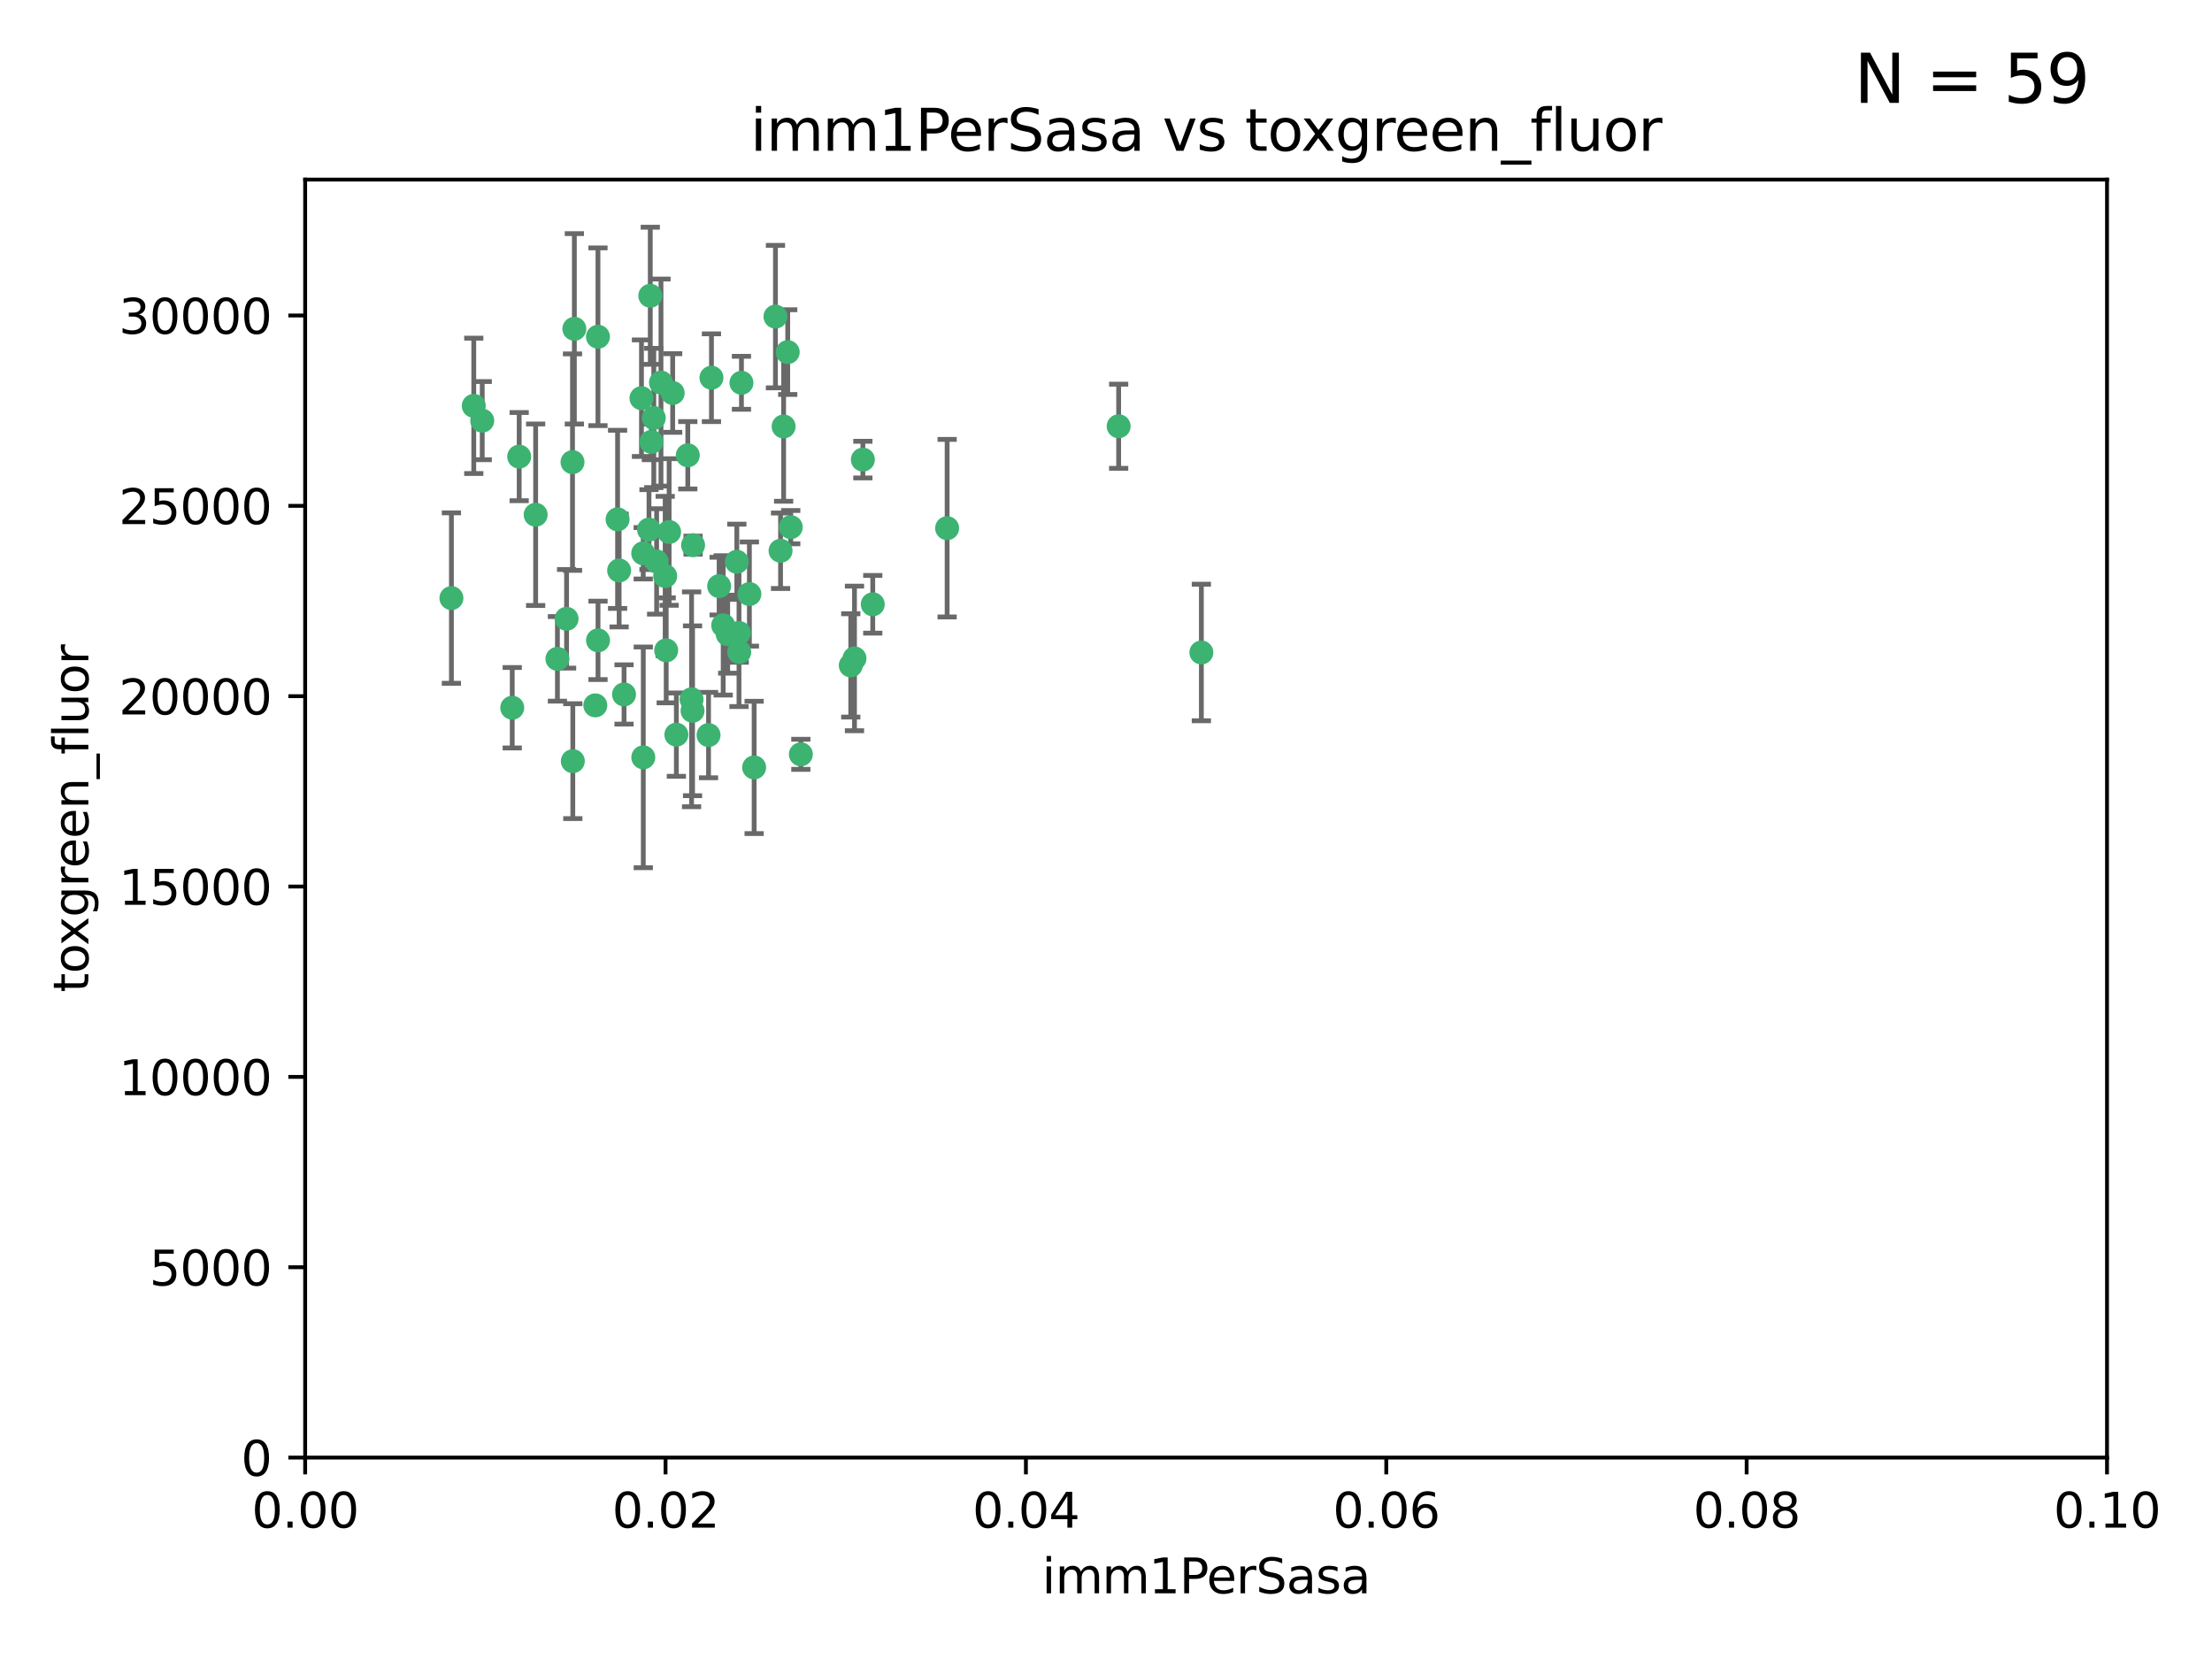 <?xml version="1.0" encoding="utf-8" standalone="no"?>
<!DOCTYPE svg PUBLIC "-//W3C//DTD SVG 1.1//EN"
  "http://www.w3.org/Graphics/SVG/1.1/DTD/svg11.dtd">
<svg xmlns:xlink="http://www.w3.org/1999/xlink" width="460.8pt" height="345.6pt" viewBox="0 0 460.8 345.6" xmlns="http://www.w3.org/2000/svg" version="1.1">
 <defs>
  <style type="text/css">*{stroke-linejoin: round; stroke-linecap: butt}</style>
 </defs>
 <g id="figure_1">
  <g id="patch_1">
   <path d="M 0 345.6 
L 460.8 345.6 
L 460.8 0 
L 0 0 
z
" style="fill: #ffffff"/>
  </g>
  <g id="axes_1">
   <g id="patch_2">
    <path d="M 63.571 303.64 
L 438.93 303.64 
L 438.93 37.411 
L 63.571 37.411 
z
" style="fill: #ffffff"/>
   </g>
   <g id="PathCollection_1">
    <defs>
     <path id="m22a57bcd35" d="M 0 1.118 
C 0.297 1.118 0.581 1 0.791 0.791 
C 1 0.581 1.118 0.297 1.118 0 
C 1.118 -0.297 1 -0.581 0.791 -0.791 
C 0.581 -1 0.297 -1.118 0 -1.118 
C -0.297 -1.118 -0.581 -1 -0.791 -0.791 
C -1 -0.581 -1.118 -0.297 -1.118 0 
C -1.118 0.297 -1 0.581 -0.791 0.791 
C -0.581 1 -0.297 1.118 0 1.118 
z
" style="stroke: #3cb371"/>
    </defs>
    <g clip-path="url(#p18264d4c1b)">
     <use xlink:href="#m22a57bcd35" x="108.155" y="95.12" style="fill: #3cb371; stroke: #3cb371"/>
     <use xlink:href="#m22a57bcd35" x="111.586" y="107.23" style="fill: #3cb371; stroke: #3cb371"/>
     <use xlink:href="#m22a57bcd35" x="100.458" y="87.626" style="fill: #3cb371; stroke: #3cb371"/>
     <use xlink:href="#m22a57bcd35" x="98.695" y="84.546" style="fill: #3cb371; stroke: #3cb371"/>
     <use xlink:href="#m22a57bcd35" x="148.21" y="78.686" style="fill: #3cb371; stroke: #3cb371"/>
     <use xlink:href="#m22a57bcd35" x="135.464" y="61.614" style="fill: #3cb371; stroke: #3cb371"/>
     <use xlink:href="#m22a57bcd35" x="138.568" y="119.997" style="fill: #3cb371; stroke: #3cb371"/>
     <use xlink:href="#m22a57bcd35" x="164.725" y="109.814" style="fill: #3cb371; stroke: #3cb371"/>
     <use xlink:href="#m22a57bcd35" x="150.654" y="130.275" style="fill: #3cb371; stroke: #3cb371"/>
     <use xlink:href="#m22a57bcd35" x="124.564" y="70.152" style="fill: #3cb371; stroke: #3cb371"/>
     <use xlink:href="#m22a57bcd35" x="118.027" y="128.909" style="fill: #3cb371; stroke: #3cb371"/>
     <use xlink:href="#m22a57bcd35" x="144.066" y="145.68" style="fill: #3cb371; stroke: #3cb371"/>
     <use xlink:href="#m22a57bcd35" x="136.786" y="116.959" style="fill: #3cb371; stroke: #3cb371"/>
     <use xlink:href="#m22a57bcd35" x="137.695" y="79.693" style="fill: #3cb371; stroke: #3cb371"/>
     <use xlink:href="#m22a57bcd35" x="124.016" y="146.939" style="fill: #3cb371; stroke: #3cb371"/>
     <use xlink:href="#m22a57bcd35" x="128.653" y="108.191" style="fill: #3cb371; stroke: #3cb371"/>
     <use xlink:href="#m22a57bcd35" x="177.231" y="138.619" style="fill: #3cb371; stroke: #3cb371"/>
     <use xlink:href="#m22a57bcd35" x="135.696" y="92.054" style="fill: #3cb371; stroke: #3cb371"/>
     <use xlink:href="#m22a57bcd35" x="135.196" y="110.328" style="fill: #3cb371; stroke: #3cb371"/>
     <use xlink:href="#m22a57bcd35" x="119.649" y="68.498" style="fill: #3cb371; stroke: #3cb371"/>
     <use xlink:href="#m22a57bcd35" x="133.995" y="115.259" style="fill: #3cb371; stroke: #3cb371"/>
     <use xlink:href="#m22a57bcd35" x="144.38" y="113.569" style="fill: #3cb371; stroke: #3cb371"/>
     <use xlink:href="#m22a57bcd35" x="181.811" y="125.886" style="fill: #3cb371; stroke: #3cb371"/>
     <use xlink:href="#m22a57bcd35" x="106.707" y="147.433" style="fill: #3cb371; stroke: #3cb371"/>
     <use xlink:href="#m22a57bcd35" x="143.28" y="94.844" style="fill: #3cb371; stroke: #3cb371"/>
     <use xlink:href="#m22a57bcd35" x="179.751" y="95.747" style="fill: #3cb371; stroke: #3cb371"/>
     <use xlink:href="#m22a57bcd35" x="136.196" y="87.071" style="fill: #3cb371; stroke: #3cb371"/>
     <use xlink:href="#m22a57bcd35" x="140.132" y="81.868" style="fill: #3cb371; stroke: #3cb371"/>
     <use xlink:href="#m22a57bcd35" x="119.328" y="158.563" style="fill: #3cb371; stroke: #3cb371"/>
     <use xlink:href="#m22a57bcd35" x="153.995" y="135.837" style="fill: #3cb371; stroke: #3cb371"/>
     <use xlink:href="#m22a57bcd35" x="139.392" y="110.825" style="fill: #3cb371; stroke: #3cb371"/>
     <use xlink:href="#m22a57bcd35" x="149.81" y="122.1" style="fill: #3cb371; stroke: #3cb371"/>
     <use xlink:href="#m22a57bcd35" x="151.594" y="132.112" style="fill: #3cb371; stroke: #3cb371"/>
     <use xlink:href="#m22a57bcd35" x="147.6" y="153.125" style="fill: #3cb371; stroke: #3cb371"/>
     <use xlink:href="#m22a57bcd35" x="178.006" y="137.163" style="fill: #3cb371; stroke: #3cb371"/>
     <use xlink:href="#m22a57bcd35" x="153.495" y="117.03" style="fill: #3cb371; stroke: #3cb371"/>
     <use xlink:href="#m22a57bcd35" x="161.542" y="65.954" style="fill: #3cb371; stroke: #3cb371"/>
     <use xlink:href="#m22a57bcd35" x="133.632" y="82.947" style="fill: #3cb371; stroke: #3cb371"/>
     <use xlink:href="#m22a57bcd35" x="129.998" y="144.666" style="fill: #3cb371; stroke: #3cb371"/>
     <use xlink:href="#m22a57bcd35" x="128.977" y="118.841" style="fill: #3cb371; stroke: #3cb371"/>
     <use xlink:href="#m22a57bcd35" x="116.121" y="137.252" style="fill: #3cb371; stroke: #3cb371"/>
     <use xlink:href="#m22a57bcd35" x="153.946" y="131.852" style="fill: #3cb371; stroke: #3cb371"/>
     <use xlink:href="#m22a57bcd35" x="163.241" y="88.842" style="fill: #3cb371; stroke: #3cb371"/>
     <use xlink:href="#m22a57bcd35" x="119.263" y="96.269" style="fill: #3cb371; stroke: #3cb371"/>
     <use xlink:href="#m22a57bcd35" x="164.097" y="73.353" style="fill: #3cb371; stroke: #3cb371"/>
     <use xlink:href="#m22a57bcd35" x="156.112" y="123.75" style="fill: #3cb371; stroke: #3cb371"/>
     <use xlink:href="#m22a57bcd35" x="157.1" y="159.868" style="fill: #3cb371; stroke: #3cb371"/>
     <use xlink:href="#m22a57bcd35" x="233.037" y="88.797" style="fill: #3cb371; stroke: #3cb371"/>
     <use xlink:href="#m22a57bcd35" x="166.831" y="157.137" style="fill: #3cb371; stroke: #3cb371"/>
     <use xlink:href="#m22a57bcd35" x="144.271" y="148.071" style="fill: #3cb371; stroke: #3cb371"/>
     <use xlink:href="#m22a57bcd35" x="250.266" y="135.924" style="fill: #3cb371; stroke: #3cb371"/>
     <use xlink:href="#m22a57bcd35" x="94.037" y="124.593" style="fill: #3cb371; stroke: #3cb371"/>
     <use xlink:href="#m22a57bcd35" x="154.458" y="79.744" style="fill: #3cb371; stroke: #3cb371"/>
     <use xlink:href="#m22a57bcd35" x="140.899" y="153.038" style="fill: #3cb371; stroke: #3cb371"/>
     <use xlink:href="#m22a57bcd35" x="197.304" y="110.027" style="fill: #3cb371; stroke: #3cb371"/>
     <use xlink:href="#m22a57bcd35" x="124.578" y="133.397" style="fill: #3cb371; stroke: #3cb371"/>
     <use xlink:href="#m22a57bcd35" x="134.01" y="157.771" style="fill: #3cb371; stroke: #3cb371"/>
     <use xlink:href="#m22a57bcd35" x="138.782" y="135.479" style="fill: #3cb371; stroke: #3cb371"/>
     <use xlink:href="#m22a57bcd35" x="162.604" y="114.733" style="fill: #3cb371; stroke: #3cb371"/>
    </g>
   </g>
   <g id="matplotlib.axis_1">
    <g id="xtick_1">
     <g id="line2d_1">
      <defs>
       <path id="m02b1ed4303" d="M 0 0 
L 0 3.5 
" style="stroke: #000000; stroke-width: 0.8"/>
      </defs>
      <g>
       <use xlink:href="#m02b1ed4303" x="63.571" y="303.64" style="stroke: #000000; stroke-width: 0.8"/>
      </g>
     </g>
     <g id="text_1">
      <!-- 0.00 -->
      <g transform="translate(52.438 318.238)scale(0.1 -0.1)">
       <defs>
        <path id="DejaVuSans-30" d="M 2034 4250 
Q 1547 4250 1301 3770 
Q 1056 3291 1056 2328 
Q 1056 1369 1301 889 
Q 1547 409 2034 409 
Q 2525 409 2770 889 
Q 3016 1369 3016 2328 
Q 3016 3291 2770 3770 
Q 2525 4250 2034 4250 
z
M 2034 4750 
Q 2819 4750 3233 4129 
Q 3647 3509 3647 2328 
Q 3647 1150 3233 529 
Q 2819 -91 2034 -91 
Q 1250 -91 836 529 
Q 422 1150 422 2328 
Q 422 3509 836 4129 
Q 1250 4750 2034 4750 
z
" transform="scale(0.016)"/>
        <path id="DejaVuSans-2e" d="M 684 794 
L 1344 794 
L 1344 0 
L 684 0 
L 684 794 
z
" transform="scale(0.016)"/>
       </defs>
       <use xlink:href="#DejaVuSans-30"/>
       <use xlink:href="#DejaVuSans-2e" x="63.623"/>
       <use xlink:href="#DejaVuSans-30" x="95.41"/>
       <use xlink:href="#DejaVuSans-30" x="159.033"/>
      </g>
     </g>
    </g>
    <g id="xtick_2">
     <g id="line2d_2">
      <g>
       <use xlink:href="#m02b1ed4303" x="138.643" y="303.64" style="stroke: #000000; stroke-width: 0.8"/>
      </g>
     </g>
     <g id="text_2">
      <!-- 0.02 -->
      <g transform="translate(127.51 318.238)scale(0.1 -0.1)">
       <defs>
        <path id="DejaVuSans-32" d="M 1228 531 
L 3431 531 
L 3431 0 
L 469 0 
L 469 531 
Q 828 903 1448 1529 
Q 2069 2156 2228 2338 
Q 2531 2678 2651 2914 
Q 2772 3150 2772 3378 
Q 2772 3750 2511 3984 
Q 2250 4219 1831 4219 
Q 1534 4219 1204 4116 
Q 875 4013 500 3803 
L 500 4441 
Q 881 4594 1212 4672 
Q 1544 4750 1819 4750 
Q 2544 4750 2975 4387 
Q 3406 4025 3406 3419 
Q 3406 3131 3298 2873 
Q 3191 2616 2906 2266 
Q 2828 2175 2409 1742 
Q 1991 1309 1228 531 
z
" transform="scale(0.016)"/>
       </defs>
       <use xlink:href="#DejaVuSans-30"/>
       <use xlink:href="#DejaVuSans-2e" x="63.623"/>
       <use xlink:href="#DejaVuSans-30" x="95.41"/>
       <use xlink:href="#DejaVuSans-32" x="159.033"/>
      </g>
     </g>
    </g>
    <g id="xtick_3">
     <g id="line2d_3">
      <g>
       <use xlink:href="#m02b1ed4303" x="213.715" y="303.64" style="stroke: #000000; stroke-width: 0.8"/>
      </g>
     </g>
     <g id="text_3">
      <!-- 0.04 -->
      <g transform="translate(202.582 318.238)scale(0.1 -0.1)">
       <defs>
        <path id="DejaVuSans-34" d="M 2419 4116 
L 825 1625 
L 2419 1625 
L 2419 4116 
z
M 2253 4666 
L 3047 4666 
L 3047 1625 
L 3713 1625 
L 3713 1100 
L 3047 1100 
L 3047 0 
L 2419 0 
L 2419 1100 
L 313 1100 
L 313 1709 
L 2253 4666 
z
" transform="scale(0.016)"/>
       </defs>
       <use xlink:href="#DejaVuSans-30"/>
       <use xlink:href="#DejaVuSans-2e" x="63.623"/>
       <use xlink:href="#DejaVuSans-30" x="95.41"/>
       <use xlink:href="#DejaVuSans-34" x="159.033"/>
      </g>
     </g>
    </g>
    <g id="xtick_4">
     <g id="line2d_4">
      <g>
       <use xlink:href="#m02b1ed4303" x="288.786" y="303.64" style="stroke: #000000; stroke-width: 0.8"/>
      </g>
     </g>
     <g id="text_4">
      <!-- 0.06 -->
      <g transform="translate(277.654 318.238)scale(0.1 -0.1)">
       <defs>
        <path id="DejaVuSans-36" d="M 2113 2584 
Q 1688 2584 1439 2293 
Q 1191 2003 1191 1497 
Q 1191 994 1439 701 
Q 1688 409 2113 409 
Q 2538 409 2786 701 
Q 3034 994 3034 1497 
Q 3034 2003 2786 2293 
Q 2538 2584 2113 2584 
z
M 3366 4563 
L 3366 3988 
Q 3128 4100 2886 4159 
Q 2644 4219 2406 4219 
Q 1781 4219 1451 3797 
Q 1122 3375 1075 2522 
Q 1259 2794 1537 2939 
Q 1816 3084 2150 3084 
Q 2853 3084 3261 2657 
Q 3669 2231 3669 1497 
Q 3669 778 3244 343 
Q 2819 -91 2113 -91 
Q 1303 -91 875 529 
Q 447 1150 447 2328 
Q 447 3434 972 4092 
Q 1497 4750 2381 4750 
Q 2619 4750 2861 4703 
Q 3103 4656 3366 4563 
z
" transform="scale(0.016)"/>
       </defs>
       <use xlink:href="#DejaVuSans-30"/>
       <use xlink:href="#DejaVuSans-2e" x="63.623"/>
       <use xlink:href="#DejaVuSans-30" x="95.41"/>
       <use xlink:href="#DejaVuSans-36" x="159.033"/>
      </g>
     </g>
    </g>
    <g id="xtick_5">
     <g id="line2d_5">
      <g>
       <use xlink:href="#m02b1ed4303" x="363.858" y="303.64" style="stroke: #000000; stroke-width: 0.8"/>
      </g>
     </g>
     <g id="text_5">
      <!-- 0.08 -->
      <g transform="translate(352.725 318.238)scale(0.1 -0.1)">
       <defs>
        <path id="DejaVuSans-38" d="M 2034 2216 
Q 1584 2216 1326 1975 
Q 1069 1734 1069 1313 
Q 1069 891 1326 650 
Q 1584 409 2034 409 
Q 2484 409 2743 651 
Q 3003 894 3003 1313 
Q 3003 1734 2745 1975 
Q 2488 2216 2034 2216 
z
M 1403 2484 
Q 997 2584 770 2862 
Q 544 3141 544 3541 
Q 544 4100 942 4425 
Q 1341 4750 2034 4750 
Q 2731 4750 3128 4425 
Q 3525 4100 3525 3541 
Q 3525 3141 3298 2862 
Q 3072 2584 2669 2484 
Q 3125 2378 3379 2068 
Q 3634 1759 3634 1313 
Q 3634 634 3220 271 
Q 2806 -91 2034 -91 
Q 1263 -91 848 271 
Q 434 634 434 1313 
Q 434 1759 690 2068 
Q 947 2378 1403 2484 
z
M 1172 3481 
Q 1172 3119 1398 2916 
Q 1625 2713 2034 2713 
Q 2441 2713 2670 2916 
Q 2900 3119 2900 3481 
Q 2900 3844 2670 4047 
Q 2441 4250 2034 4250 
Q 1625 4250 1398 4047 
Q 1172 3844 1172 3481 
z
" transform="scale(0.016)"/>
       </defs>
       <use xlink:href="#DejaVuSans-30"/>
       <use xlink:href="#DejaVuSans-2e" x="63.623"/>
       <use xlink:href="#DejaVuSans-30" x="95.41"/>
       <use xlink:href="#DejaVuSans-38" x="159.033"/>
      </g>
     </g>
    </g>
    <g id="xtick_6">
     <g id="line2d_6">
      <g>
       <use xlink:href="#m02b1ed4303" x="438.93" y="303.64" style="stroke: #000000; stroke-width: 0.8"/>
      </g>
     </g>
     <g id="text_6">
      <!-- 0.10 -->
      <g transform="translate(427.797 318.238)scale(0.1 -0.1)">
       <defs>
        <path id="DejaVuSans-31" d="M 794 531 
L 1825 531 
L 1825 4091 
L 703 3866 
L 703 4441 
L 1819 4666 
L 2450 4666 
L 2450 531 
L 3481 531 
L 3481 0 
L 794 0 
L 794 531 
z
" transform="scale(0.016)"/>
       </defs>
       <use xlink:href="#DejaVuSans-30"/>
       <use xlink:href="#DejaVuSans-2e" x="63.623"/>
       <use xlink:href="#DejaVuSans-31" x="95.41"/>
       <use xlink:href="#DejaVuSans-30" x="159.033"/>
      </g>
     </g>
    </g>
    <g id="text_7">
     <!-- imm1PerSasa -->
     <g transform="translate(217.067 331.917)scale(0.1 -0.1)">
      <defs>
       <path id="DejaVuSans-69" d="M 603 3500 
L 1178 3500 
L 1178 0 
L 603 0 
L 603 3500 
z
M 603 4863 
L 1178 4863 
L 1178 4134 
L 603 4134 
L 603 4863 
z
" transform="scale(0.016)"/>
       <path id="DejaVuSans-6d" d="M 3328 2828 
Q 3544 3216 3844 3400 
Q 4144 3584 4550 3584 
Q 5097 3584 5394 3201 
Q 5691 2819 5691 2113 
L 5691 0 
L 5113 0 
L 5113 2094 
Q 5113 2597 4934 2840 
Q 4756 3084 4391 3084 
Q 3944 3084 3684 2787 
Q 3425 2491 3425 1978 
L 3425 0 
L 2847 0 
L 2847 2094 
Q 2847 2600 2669 2842 
Q 2491 3084 2119 3084 
Q 1678 3084 1418 2786 
Q 1159 2488 1159 1978 
L 1159 0 
L 581 0 
L 581 3500 
L 1159 3500 
L 1159 2956 
Q 1356 3278 1631 3431 
Q 1906 3584 2284 3584 
Q 2666 3584 2933 3390 
Q 3200 3197 3328 2828 
z
" transform="scale(0.016)"/>
       <path id="DejaVuSans-50" d="M 1259 4147 
L 1259 2394 
L 2053 2394 
Q 2494 2394 2734 2622 
Q 2975 2850 2975 3272 
Q 2975 3691 2734 3919 
Q 2494 4147 2053 4147 
L 1259 4147 
z
M 628 4666 
L 2053 4666 
Q 2838 4666 3239 4311 
Q 3641 3956 3641 3272 
Q 3641 2581 3239 2228 
Q 2838 1875 2053 1875 
L 1259 1875 
L 1259 0 
L 628 0 
L 628 4666 
z
" transform="scale(0.016)"/>
       <path id="DejaVuSans-65" d="M 3597 1894 
L 3597 1613 
L 953 1613 
Q 991 1019 1311 708 
Q 1631 397 2203 397 
Q 2534 397 2845 478 
Q 3156 559 3463 722 
L 3463 178 
Q 3153 47 2828 -22 
Q 2503 -91 2169 -91 
Q 1331 -91 842 396 
Q 353 884 353 1716 
Q 353 2575 817 3079 
Q 1281 3584 2069 3584 
Q 2775 3584 3186 3129 
Q 3597 2675 3597 1894 
z
M 3022 2063 
Q 3016 2534 2758 2815 
Q 2500 3097 2075 3097 
Q 1594 3097 1305 2825 
Q 1016 2553 972 2059 
L 3022 2063 
z
" transform="scale(0.016)"/>
       <path id="DejaVuSans-72" d="M 2631 2963 
Q 2534 3019 2420 3045 
Q 2306 3072 2169 3072 
Q 1681 3072 1420 2755 
Q 1159 2438 1159 1844 
L 1159 0 
L 581 0 
L 581 3500 
L 1159 3500 
L 1159 2956 
Q 1341 3275 1631 3429 
Q 1922 3584 2338 3584 
Q 2397 3584 2469 3576 
Q 2541 3569 2628 3553 
L 2631 2963 
z
" transform="scale(0.016)"/>
       <path id="DejaVuSans-53" d="M 3425 4513 
L 3425 3897 
Q 3066 4069 2747 4153 
Q 2428 4238 2131 4238 
Q 1616 4238 1336 4038 
Q 1056 3838 1056 3469 
Q 1056 3159 1242 3001 
Q 1428 2844 1947 2747 
L 2328 2669 
Q 3034 2534 3370 2195 
Q 3706 1856 3706 1288 
Q 3706 609 3251 259 
Q 2797 -91 1919 -91 
Q 1588 -91 1214 -16 
Q 841 59 441 206 
L 441 856 
Q 825 641 1194 531 
Q 1563 422 1919 422 
Q 2459 422 2753 634 
Q 3047 847 3047 1241 
Q 3047 1584 2836 1778 
Q 2625 1972 2144 2069 
L 1759 2144 
Q 1053 2284 737 2584 
Q 422 2884 422 3419 
Q 422 4038 858 4394 
Q 1294 4750 2059 4750 
Q 2388 4750 2728 4690 
Q 3069 4631 3425 4513 
z
" transform="scale(0.016)"/>
       <path id="DejaVuSans-61" d="M 2194 1759 
Q 1497 1759 1228 1600 
Q 959 1441 959 1056 
Q 959 750 1161 570 
Q 1363 391 1709 391 
Q 2188 391 2477 730 
Q 2766 1069 2766 1631 
L 2766 1759 
L 2194 1759 
z
M 3341 1997 
L 3341 0 
L 2766 0 
L 2766 531 
Q 2569 213 2275 61 
Q 1981 -91 1556 -91 
Q 1019 -91 701 211 
Q 384 513 384 1019 
Q 384 1609 779 1909 
Q 1175 2209 1959 2209 
L 2766 2209 
L 2766 2266 
Q 2766 2663 2505 2880 
Q 2244 3097 1772 3097 
Q 1472 3097 1187 3025 
Q 903 2953 641 2809 
L 641 3341 
Q 956 3463 1253 3523 
Q 1550 3584 1831 3584 
Q 2591 3584 2966 3190 
Q 3341 2797 3341 1997 
z
" transform="scale(0.016)"/>
       <path id="DejaVuSans-73" d="M 2834 3397 
L 2834 2853 
Q 2591 2978 2328 3040 
Q 2066 3103 1784 3103 
Q 1356 3103 1142 2972 
Q 928 2841 928 2578 
Q 928 2378 1081 2264 
Q 1234 2150 1697 2047 
L 1894 2003 
Q 2506 1872 2764 1633 
Q 3022 1394 3022 966 
Q 3022 478 2636 193 
Q 2250 -91 1575 -91 
Q 1294 -91 989 -36 
Q 684 19 347 128 
L 347 722 
Q 666 556 975 473 
Q 1284 391 1588 391 
Q 1994 391 2212 530 
Q 2431 669 2431 922 
Q 2431 1156 2273 1281 
Q 2116 1406 1581 1522 
L 1381 1569 
Q 847 1681 609 1914 
Q 372 2147 372 2553 
Q 372 3047 722 3315 
Q 1072 3584 1716 3584 
Q 2034 3584 2315 3537 
Q 2597 3491 2834 3397 
z
" transform="scale(0.016)"/>
      </defs>
      <use xlink:href="#DejaVuSans-69"/>
      <use xlink:href="#DejaVuSans-6d" x="27.783"/>
      <use xlink:href="#DejaVuSans-6d" x="125.195"/>
      <use xlink:href="#DejaVuSans-31" x="222.607"/>
      <use xlink:href="#DejaVuSans-50" x="286.23"/>
      <use xlink:href="#DejaVuSans-65" x="342.908"/>
      <use xlink:href="#DejaVuSans-72" x="404.432"/>
      <use xlink:href="#DejaVuSans-53" x="445.545"/>
      <use xlink:href="#DejaVuSans-61" x="509.021"/>
      <use xlink:href="#DejaVuSans-73" x="570.301"/>
      <use xlink:href="#DejaVuSans-61" x="622.4"/>
     </g>
    </g>
   </g>
   <g id="matplotlib.axis_2">
    <g id="ytick_1">
     <g id="line2d_7">
      <defs>
       <path id="me1cb0709bb" d="M 0 0 
L -3.5 0 
" style="stroke: #000000; stroke-width: 0.8"/>
      </defs>
      <g>
       <use xlink:href="#me1cb0709bb" x="63.571" y="303.64" style="stroke: #000000; stroke-width: 0.8"/>
      </g>
     </g>
     <g id="text_8">
      <!-- 0 -->
      <g transform="translate(50.209 307.439)scale(0.1 -0.1)">
       <use xlink:href="#DejaVuSans-30"/>
      </g>
     </g>
    </g>
    <g id="ytick_2">
     <g id="line2d_8">
      <g>
       <use xlink:href="#me1cb0709bb" x="63.571" y="263.988" style="stroke: #000000; stroke-width: 0.8"/>
      </g>
     </g>
     <g id="text_9">
      <!-- 5000 -->
      <g transform="translate(31.121 267.787)scale(0.1 -0.1)">
       <defs>
        <path id="DejaVuSans-35" d="M 691 4666 
L 3169 4666 
L 3169 4134 
L 1269 4134 
L 1269 2991 
Q 1406 3038 1543 3061 
Q 1681 3084 1819 3084 
Q 2600 3084 3056 2656 
Q 3513 2228 3513 1497 
Q 3513 744 3044 326 
Q 2575 -91 1722 -91 
Q 1428 -91 1123 -41 
Q 819 9 494 109 
L 494 744 
Q 775 591 1075 516 
Q 1375 441 1709 441 
Q 2250 441 2565 725 
Q 2881 1009 2881 1497 
Q 2881 1984 2565 2268 
Q 2250 2553 1709 2553 
Q 1456 2553 1204 2497 
Q 953 2441 691 2322 
L 691 4666 
z
" transform="scale(0.016)"/>
       </defs>
       <use xlink:href="#DejaVuSans-35"/>
       <use xlink:href="#DejaVuSans-30" x="63.623"/>
       <use xlink:href="#DejaVuSans-30" x="127.246"/>
       <use xlink:href="#DejaVuSans-30" x="190.869"/>
      </g>
     </g>
    </g>
    <g id="ytick_3">
     <g id="line2d_9">
      <g>
       <use xlink:href="#me1cb0709bb" x="63.571" y="224.336" style="stroke: #000000; stroke-width: 0.8"/>
      </g>
     </g>
     <g id="text_10">
      <!-- 10000 -->
      <g transform="translate(24.759 228.135)scale(0.1 -0.1)">
       <use xlink:href="#DejaVuSans-31"/>
       <use xlink:href="#DejaVuSans-30" x="63.623"/>
       <use xlink:href="#DejaVuSans-30" x="127.246"/>
       <use xlink:href="#DejaVuSans-30" x="190.869"/>
       <use xlink:href="#DejaVuSans-30" x="254.492"/>
      </g>
     </g>
    </g>
    <g id="ytick_4">
     <g id="line2d_10">
      <g>
       <use xlink:href="#me1cb0709bb" x="63.571" y="184.684" style="stroke: #000000; stroke-width: 0.8"/>
      </g>
     </g>
     <g id="text_11">
      <!-- 15000 -->
      <g transform="translate(24.759 188.483)scale(0.1 -0.1)">
       <use xlink:href="#DejaVuSans-31"/>
       <use xlink:href="#DejaVuSans-35" x="63.623"/>
       <use xlink:href="#DejaVuSans-30" x="127.246"/>
       <use xlink:href="#DejaVuSans-30" x="190.869"/>
       <use xlink:href="#DejaVuSans-30" x="254.492"/>
      </g>
     </g>
    </g>
    <g id="ytick_5">
     <g id="line2d_11">
      <g>
       <use xlink:href="#me1cb0709bb" x="63.571" y="145.031" style="stroke: #000000; stroke-width: 0.8"/>
      </g>
     </g>
     <g id="text_12">
      <!-- 20000 -->
      <g transform="translate(24.759 148.831)scale(0.1 -0.1)">
       <use xlink:href="#DejaVuSans-32"/>
       <use xlink:href="#DejaVuSans-30" x="63.623"/>
       <use xlink:href="#DejaVuSans-30" x="127.246"/>
       <use xlink:href="#DejaVuSans-30" x="190.869"/>
       <use xlink:href="#DejaVuSans-30" x="254.492"/>
      </g>
     </g>
    </g>
    <g id="ytick_6">
     <g id="line2d_12">
      <g>
       <use xlink:href="#me1cb0709bb" x="63.571" y="105.379" style="stroke: #000000; stroke-width: 0.8"/>
      </g>
     </g>
     <g id="text_13">
      <!-- 25000 -->
      <g transform="translate(24.759 109.178)scale(0.1 -0.1)">
       <use xlink:href="#DejaVuSans-32"/>
       <use xlink:href="#DejaVuSans-35" x="63.623"/>
       <use xlink:href="#DejaVuSans-30" x="127.246"/>
       <use xlink:href="#DejaVuSans-30" x="190.869"/>
       <use xlink:href="#DejaVuSans-30" x="254.492"/>
      </g>
     </g>
    </g>
    <g id="ytick_7">
     <g id="line2d_13">
      <g>
       <use xlink:href="#me1cb0709bb" x="63.571" y="65.727" style="stroke: #000000; stroke-width: 0.8"/>
      </g>
     </g>
     <g id="text_14">
      <!-- 30000 -->
      <g transform="translate(24.759 69.526)scale(0.1 -0.1)">
       <defs>
        <path id="DejaVuSans-33" d="M 2597 2516 
Q 3050 2419 3304 2112 
Q 3559 1806 3559 1356 
Q 3559 666 3084 287 
Q 2609 -91 1734 -91 
Q 1441 -91 1130 -33 
Q 819 25 488 141 
L 488 750 
Q 750 597 1062 519 
Q 1375 441 1716 441 
Q 2309 441 2620 675 
Q 2931 909 2931 1356 
Q 2931 1769 2642 2001 
Q 2353 2234 1838 2234 
L 1294 2234 
L 1294 2753 
L 1863 2753 
Q 2328 2753 2575 2939 
Q 2822 3125 2822 3475 
Q 2822 3834 2567 4026 
Q 2313 4219 1838 4219 
Q 1578 4219 1281 4162 
Q 984 4106 628 3988 
L 628 4550 
Q 988 4650 1302 4700 
Q 1616 4750 1894 4750 
Q 2613 4750 3031 4423 
Q 3450 4097 3450 3541 
Q 3450 3153 3228 2886 
Q 3006 2619 2597 2516 
z
" transform="scale(0.016)"/>
       </defs>
       <use xlink:href="#DejaVuSans-33"/>
       <use xlink:href="#DejaVuSans-30" x="63.623"/>
       <use xlink:href="#DejaVuSans-30" x="127.246"/>
       <use xlink:href="#DejaVuSans-30" x="190.869"/>
       <use xlink:href="#DejaVuSans-30" x="254.492"/>
      </g>
     </g>
    </g>
    <g id="text_15">
     <!-- toxgreen_fluor -->
     <g transform="translate(18.401 206.72)rotate(-90)scale(0.1 -0.1)">
      <defs>
       <path id="DejaVuSans-74" d="M 1172 4494 
L 1172 3500 
L 2356 3500 
L 2356 3053 
L 1172 3053 
L 1172 1153 
Q 1172 725 1289 603 
Q 1406 481 1766 481 
L 2356 481 
L 2356 0 
L 1766 0 
Q 1100 0 847 248 
Q 594 497 594 1153 
L 594 3053 
L 172 3053 
L 172 3500 
L 594 3500 
L 594 4494 
L 1172 4494 
z
" transform="scale(0.016)"/>
       <path id="DejaVuSans-6f" d="M 1959 3097 
Q 1497 3097 1228 2736 
Q 959 2375 959 1747 
Q 959 1119 1226 758 
Q 1494 397 1959 397 
Q 2419 397 2687 759 
Q 2956 1122 2956 1747 
Q 2956 2369 2687 2733 
Q 2419 3097 1959 3097 
z
M 1959 3584 
Q 2709 3584 3137 3096 
Q 3566 2609 3566 1747 
Q 3566 888 3137 398 
Q 2709 -91 1959 -91 
Q 1206 -91 779 398 
Q 353 888 353 1747 
Q 353 2609 779 3096 
Q 1206 3584 1959 3584 
z
" transform="scale(0.016)"/>
       <path id="DejaVuSans-78" d="M 3513 3500 
L 2247 1797 
L 3578 0 
L 2900 0 
L 1881 1375 
L 863 0 
L 184 0 
L 1544 1831 
L 300 3500 
L 978 3500 
L 1906 2253 
L 2834 3500 
L 3513 3500 
z
" transform="scale(0.016)"/>
       <path id="DejaVuSans-67" d="M 2906 1791 
Q 2906 2416 2648 2759 
Q 2391 3103 1925 3103 
Q 1463 3103 1205 2759 
Q 947 2416 947 1791 
Q 947 1169 1205 825 
Q 1463 481 1925 481 
Q 2391 481 2648 825 
Q 2906 1169 2906 1791 
z
M 3481 434 
Q 3481 -459 3084 -895 
Q 2688 -1331 1869 -1331 
Q 1566 -1331 1297 -1286 
Q 1028 -1241 775 -1147 
L 775 -588 
Q 1028 -725 1275 -790 
Q 1522 -856 1778 -856 
Q 2344 -856 2625 -561 
Q 2906 -266 2906 331 
L 2906 616 
Q 2728 306 2450 153 
Q 2172 0 1784 0 
Q 1141 0 747 490 
Q 353 981 353 1791 
Q 353 2603 747 3093 
Q 1141 3584 1784 3584 
Q 2172 3584 2450 3431 
Q 2728 3278 2906 2969 
L 2906 3500 
L 3481 3500 
L 3481 434 
z
" transform="scale(0.016)"/>
       <path id="DejaVuSans-6e" d="M 3513 2113 
L 3513 0 
L 2938 0 
L 2938 2094 
Q 2938 2591 2744 2837 
Q 2550 3084 2163 3084 
Q 1697 3084 1428 2787 
Q 1159 2491 1159 1978 
L 1159 0 
L 581 0 
L 581 3500 
L 1159 3500 
L 1159 2956 
Q 1366 3272 1645 3428 
Q 1925 3584 2291 3584 
Q 2894 3584 3203 3211 
Q 3513 2838 3513 2113 
z
" transform="scale(0.016)"/>
       <path id="DejaVuSans-5f" d="M 3263 -1063 
L 3263 -1509 
L -63 -1509 
L -63 -1063 
L 3263 -1063 
z
" transform="scale(0.016)"/>
       <path id="DejaVuSans-66" d="M 2375 4863 
L 2375 4384 
L 1825 4384 
Q 1516 4384 1395 4259 
Q 1275 4134 1275 3809 
L 1275 3500 
L 2222 3500 
L 2222 3053 
L 1275 3053 
L 1275 0 
L 697 0 
L 697 3053 
L 147 3053 
L 147 3500 
L 697 3500 
L 697 3744 
Q 697 4328 969 4595 
Q 1241 4863 1831 4863 
L 2375 4863 
z
" transform="scale(0.016)"/>
       <path id="DejaVuSans-6c" d="M 603 4863 
L 1178 4863 
L 1178 0 
L 603 0 
L 603 4863 
z
" transform="scale(0.016)"/>
       <path id="DejaVuSans-75" d="M 544 1381 
L 544 3500 
L 1119 3500 
L 1119 1403 
Q 1119 906 1312 657 
Q 1506 409 1894 409 
Q 2359 409 2629 706 
Q 2900 1003 2900 1516 
L 2900 3500 
L 3475 3500 
L 3475 0 
L 2900 0 
L 2900 538 
Q 2691 219 2414 64 
Q 2138 -91 1772 -91 
Q 1169 -91 856 284 
Q 544 659 544 1381 
z
M 1991 3584 
L 1991 3584 
z
" transform="scale(0.016)"/>
      </defs>
      <use xlink:href="#DejaVuSans-74"/>
      <use xlink:href="#DejaVuSans-6f" x="39.209"/>
      <use xlink:href="#DejaVuSans-78" x="97.266"/>
      <use xlink:href="#DejaVuSans-67" x="156.445"/>
      <use xlink:href="#DejaVuSans-72" x="219.922"/>
      <use xlink:href="#DejaVuSans-65" x="258.785"/>
      <use xlink:href="#DejaVuSans-65" x="320.309"/>
      <use xlink:href="#DejaVuSans-6e" x="381.832"/>
      <use xlink:href="#DejaVuSans-5f" x="445.211"/>
      <use xlink:href="#DejaVuSans-66" x="495.211"/>
      <use xlink:href="#DejaVuSans-6c" x="530.416"/>
      <use xlink:href="#DejaVuSans-75" x="558.199"/>
      <use xlink:href="#DejaVuSans-6f" x="621.578"/>
      <use xlink:href="#DejaVuSans-72" x="682.76"/>
     </g>
    </g>
   </g>
   <g id="LineCollection_1">
    <path d="M 108.155 104.304 
L 108.155 85.936 
" clip-path="url(#p18264d4c1b)" style="fill: none; stroke: #696969"/>
    <path d="M 111.586 126.137 
L 111.586 88.323 
" clip-path="url(#p18264d4c1b)" style="fill: none; stroke: #696969"/>
    <path d="M 100.458 95.764 
L 100.458 79.489 
" clip-path="url(#p18264d4c1b)" style="fill: none; stroke: #696969"/>
    <path d="M 98.695 98.644 
L 98.695 70.448 
" clip-path="url(#p18264d4c1b)" style="fill: none; stroke: #696969"/>
    <path d="M 148.21 87.827 
L 148.21 69.545 
" clip-path="url(#p18264d4c1b)" style="fill: none; stroke: #696969"/>
    <path d="M 135.464 75.896 
L 135.464 47.331 
" clip-path="url(#p18264d4c1b)" style="fill: none; stroke: #696969"/>
    <path d="M 138.568 136.594 
L 138.568 103.4 
" clip-path="url(#p18264d4c1b)" style="fill: none; stroke: #696969"/>
    <path d="M 164.725 113.284 
L 164.725 106.343 
" clip-path="url(#p18264d4c1b)" style="fill: none; stroke: #696969"/>
    <path d="M 150.654 144.789 
L 150.654 115.76 
" clip-path="url(#p18264d4c1b)" style="fill: none; stroke: #696969"/>
    <path d="M 124.564 88.667 
L 124.564 51.638 
" clip-path="url(#p18264d4c1b)" style="fill: none; stroke: #696969"/>
    <path d="M 118.027 139.184 
L 118.027 118.634 
" clip-path="url(#p18264d4c1b)" style="fill: none; stroke: #696969"/>
    <path d="M 144.066 168.055 
L 144.066 123.306 
" clip-path="url(#p18264d4c1b)" style="fill: none; stroke: #696969"/>
    <path d="M 136.786 127.938 
L 136.786 105.98 
" clip-path="url(#p18264d4c1b)" style="fill: none; stroke: #696969"/>
    <path d="M 137.695 101.259 
L 137.695 58.126 
" clip-path="url(#p18264d4c1b)" style="fill: none; stroke: #696969"/>
    <path d="M 124.016 147.532 
L 124.016 146.345 
" clip-path="url(#p18264d4c1b)" style="fill: none; stroke: #696969"/>
    <path d="M 128.653 126.744 
L 128.653 89.638 
" clip-path="url(#p18264d4c1b)" style="fill: none; stroke: #696969"/>
    <path d="M 177.231 149.38 
L 177.231 127.858 
" clip-path="url(#p18264d4c1b)" style="fill: none; stroke: #696969"/>
    <path d="M 135.696 95.764 
L 135.696 88.343 
" clip-path="url(#p18264d4c1b)" style="fill: none; stroke: #696969"/>
    <path d="M 135.196 118.648 
L 135.196 102.009 
" clip-path="url(#p18264d4c1b)" style="fill: none; stroke: #696969"/>
    <path d="M 119.649 88.327 
L 119.649 48.67 
" clip-path="url(#p18264d4c1b)" style="fill: none; stroke: #696969"/>
    <path d="M 133.995 120.615 
L 133.995 109.904 
" clip-path="url(#p18264d4c1b)" style="fill: none; stroke: #696969"/>
    <path d="M 144.38 115.454 
L 144.38 111.684 
" clip-path="url(#p18264d4c1b)" style="fill: none; stroke: #696969"/>
    <path d="M 181.811 131.895 
L 181.811 119.876 
" clip-path="url(#p18264d4c1b)" style="fill: none; stroke: #696969"/>
    <path d="M 106.707 155.811 
L 106.707 139.055 
" clip-path="url(#p18264d4c1b)" style="fill: none; stroke: #696969"/>
    <path d="M 143.28 101.864 
L 143.28 87.824 
" clip-path="url(#p18264d4c1b)" style="fill: none; stroke: #696969"/>
    <path d="M 179.751 99.567 
L 179.751 91.927 
" clip-path="url(#p18264d4c1b)" style="fill: none; stroke: #696969"/>
    <path d="M 136.196 101.573 
L 136.196 72.568 
" clip-path="url(#p18264d4c1b)" style="fill: none; stroke: #696969"/>
    <path d="M 140.132 90.058 
L 140.132 73.677 
" clip-path="url(#p18264d4c1b)" style="fill: none; stroke: #696969"/>
    <path d="M 119.328 170.53 
L 119.328 146.597 
" clip-path="url(#p18264d4c1b)" style="fill: none; stroke: #696969"/>
    <path d="M 153.995 137.965 
L 153.995 133.71 
" clip-path="url(#p18264d4c1b)" style="fill: none; stroke: #696969"/>
    <path d="M 139.392 126.093 
L 139.392 95.557 
" clip-path="url(#p18264d4c1b)" style="fill: none; stroke: #696969"/>
    <path d="M 149.81 128.11 
L 149.81 116.09 
" clip-path="url(#p18264d4c1b)" style="fill: none; stroke: #696969"/>
    <path d="M 151.594 140.239 
L 151.594 123.985 
" clip-path="url(#p18264d4c1b)" style="fill: none; stroke: #696969"/>
    <path d="M 147.6 162.021 
L 147.6 144.23 
" clip-path="url(#p18264d4c1b)" style="fill: none; stroke: #696969"/>
    <path d="M 178.006 152.223 
L 178.006 122.103 
" clip-path="url(#p18264d4c1b)" style="fill: none; stroke: #696969"/>
    <path d="M 153.495 124.867 
L 153.495 109.193 
" clip-path="url(#p18264d4c1b)" style="fill: none; stroke: #696969"/>
    <path d="M 161.542 80.795 
L 161.542 51.112 
" clip-path="url(#p18264d4c1b)" style="fill: none; stroke: #696969"/>
    <path d="M 133.632 95.088 
L 133.632 70.806 
" clip-path="url(#p18264d4c1b)" style="fill: none; stroke: #696969"/>
    <path d="M 129.998 150.84 
L 129.998 138.491 
" clip-path="url(#p18264d4c1b)" style="fill: none; stroke: #696969"/>
    <path d="M 128.977 130.595 
L 128.977 107.086 
" clip-path="url(#p18264d4c1b)" style="fill: none; stroke: #696969"/>
    <path d="M 116.121 146.061 
L 116.121 128.442 
" clip-path="url(#p18264d4c1b)" style="fill: none; stroke: #696969"/>
    <path d="M 153.946 147.186 
L 153.946 116.517 
" clip-path="url(#p18264d4c1b)" style="fill: none; stroke: #696969"/>
    <path d="M 163.241 104.418 
L 163.241 73.266 
" clip-path="url(#p18264d4c1b)" style="fill: none; stroke: #696969"/>
    <path d="M 119.263 118.817 
L 119.263 73.721 
" clip-path="url(#p18264d4c1b)" style="fill: none; stroke: #696969"/>
    <path d="M 164.097 82.18 
L 164.097 64.525 
" clip-path="url(#p18264d4c1b)" style="fill: none; stroke: #696969"/>
    <path d="M 156.112 134.6 
L 156.112 112.901 
" clip-path="url(#p18264d4c1b)" style="fill: none; stroke: #696969"/>
    <path d="M 157.1 173.65 
L 157.1 146.085 
" clip-path="url(#p18264d4c1b)" style="fill: none; stroke: #696969"/>
    <path d="M 233.037 97.561 
L 233.037 80.032 
" clip-path="url(#p18264d4c1b)" style="fill: none; stroke: #696969"/>
    <path d="M 166.831 160.272 
L 166.831 154.002 
" clip-path="url(#p18264d4c1b)" style="fill: none; stroke: #696969"/>
    <path d="M 144.271 165.76 
L 144.271 130.382 
" clip-path="url(#p18264d4c1b)" style="fill: none; stroke: #696969"/>
    <path d="M 250.266 150.147 
L 250.266 121.701 
" clip-path="url(#p18264d4c1b)" style="fill: none; stroke: #696969"/>
    <path d="M 94.037 142.345 
L 94.037 106.841 
" clip-path="url(#p18264d4c1b)" style="fill: none; stroke: #696969"/>
    <path d="M 154.458 85.258 
L 154.458 74.229 
" clip-path="url(#p18264d4c1b)" style="fill: none; stroke: #696969"/>
    <path d="M 140.899 161.718 
L 140.899 144.358 
" clip-path="url(#p18264d4c1b)" style="fill: none; stroke: #696969"/>
    <path d="M 197.304 128.521 
L 197.304 91.534 
" clip-path="url(#p18264d4c1b)" style="fill: none; stroke: #696969"/>
    <path d="M 124.578 141.56 
L 124.578 125.234 
" clip-path="url(#p18264d4c1b)" style="fill: none; stroke: #696969"/>
    <path d="M 134.01 180.764 
L 134.01 134.778 
" clip-path="url(#p18264d4c1b)" style="fill: none; stroke: #696969"/>
    <path d="M 138.782 146.41 
L 138.782 124.549 
" clip-path="url(#p18264d4c1b)" style="fill: none; stroke: #696969"/>
    <path d="M 162.604 122.598 
L 162.604 106.869 
" clip-path="url(#p18264d4c1b)" style="fill: none; stroke: #696969"/>
   </g>
   <g id="line2d_14">
    <defs>
     <path id="m3913a167c7" d="M 2 0 
L -2 -0 
" style="stroke: #696969"/>
    </defs>
    <g clip-path="url(#p18264d4c1b)">
     <use xlink:href="#m3913a167c7" x="108.155" y="104.304" style="fill: #696969; stroke: #696969"/>
     <use xlink:href="#m3913a167c7" x="111.586" y="126.137" style="fill: #696969; stroke: #696969"/>
     <use xlink:href="#m3913a167c7" x="100.458" y="95.764" style="fill: #696969; stroke: #696969"/>
     <use xlink:href="#m3913a167c7" x="98.695" y="98.644" style="fill: #696969; stroke: #696969"/>
     <use xlink:href="#m3913a167c7" x="148.21" y="87.827" style="fill: #696969; stroke: #696969"/>
     <use xlink:href="#m3913a167c7" x="135.464" y="75.896" style="fill: #696969; stroke: #696969"/>
     <use xlink:href="#m3913a167c7" x="138.568" y="136.594" style="fill: #696969; stroke: #696969"/>
     <use xlink:href="#m3913a167c7" x="164.725" y="113.284" style="fill: #696969; stroke: #696969"/>
     <use xlink:href="#m3913a167c7" x="150.654" y="144.789" style="fill: #696969; stroke: #696969"/>
     <use xlink:href="#m3913a167c7" x="124.564" y="88.667" style="fill: #696969; stroke: #696969"/>
     <use xlink:href="#m3913a167c7" x="118.027" y="139.184" style="fill: #696969; stroke: #696969"/>
     <use xlink:href="#m3913a167c7" x="144.066" y="168.055" style="fill: #696969; stroke: #696969"/>
     <use xlink:href="#m3913a167c7" x="136.786" y="127.938" style="fill: #696969; stroke: #696969"/>
     <use xlink:href="#m3913a167c7" x="137.695" y="101.259" style="fill: #696969; stroke: #696969"/>
     <use xlink:href="#m3913a167c7" x="124.016" y="147.532" style="fill: #696969; stroke: #696969"/>
     <use xlink:href="#m3913a167c7" x="128.653" y="126.744" style="fill: #696969; stroke: #696969"/>
     <use xlink:href="#m3913a167c7" x="177.231" y="149.38" style="fill: #696969; stroke: #696969"/>
     <use xlink:href="#m3913a167c7" x="135.696" y="95.764" style="fill: #696969; stroke: #696969"/>
     <use xlink:href="#m3913a167c7" x="135.196" y="118.648" style="fill: #696969; stroke: #696969"/>
     <use xlink:href="#m3913a167c7" x="119.649" y="88.327" style="fill: #696969; stroke: #696969"/>
     <use xlink:href="#m3913a167c7" x="133.995" y="120.615" style="fill: #696969; stroke: #696969"/>
     <use xlink:href="#m3913a167c7" x="144.38" y="115.454" style="fill: #696969; stroke: #696969"/>
     <use xlink:href="#m3913a167c7" x="181.811" y="131.895" style="fill: #696969; stroke: #696969"/>
     <use xlink:href="#m3913a167c7" x="106.707" y="155.811" style="fill: #696969; stroke: #696969"/>
     <use xlink:href="#m3913a167c7" x="143.28" y="101.864" style="fill: #696969; stroke: #696969"/>
     <use xlink:href="#m3913a167c7" x="179.751" y="99.567" style="fill: #696969; stroke: #696969"/>
     <use xlink:href="#m3913a167c7" x="136.196" y="101.573" style="fill: #696969; stroke: #696969"/>
     <use xlink:href="#m3913a167c7" x="140.132" y="90.058" style="fill: #696969; stroke: #696969"/>
     <use xlink:href="#m3913a167c7" x="119.328" y="170.53" style="fill: #696969; stroke: #696969"/>
     <use xlink:href="#m3913a167c7" x="153.995" y="137.965" style="fill: #696969; stroke: #696969"/>
     <use xlink:href="#m3913a167c7" x="139.392" y="126.093" style="fill: #696969; stroke: #696969"/>
     <use xlink:href="#m3913a167c7" x="149.81" y="128.11" style="fill: #696969; stroke: #696969"/>
     <use xlink:href="#m3913a167c7" x="151.594" y="140.239" style="fill: #696969; stroke: #696969"/>
     <use xlink:href="#m3913a167c7" x="147.6" y="162.021" style="fill: #696969; stroke: #696969"/>
     <use xlink:href="#m3913a167c7" x="178.006" y="152.223" style="fill: #696969; stroke: #696969"/>
     <use xlink:href="#m3913a167c7" x="153.495" y="124.867" style="fill: #696969; stroke: #696969"/>
     <use xlink:href="#m3913a167c7" x="161.542" y="80.795" style="fill: #696969; stroke: #696969"/>
     <use xlink:href="#m3913a167c7" x="133.632" y="95.088" style="fill: #696969; stroke: #696969"/>
     <use xlink:href="#m3913a167c7" x="129.998" y="150.84" style="fill: #696969; stroke: #696969"/>
     <use xlink:href="#m3913a167c7" x="128.977" y="130.595" style="fill: #696969; stroke: #696969"/>
     <use xlink:href="#m3913a167c7" x="116.121" y="146.061" style="fill: #696969; stroke: #696969"/>
     <use xlink:href="#m3913a167c7" x="153.946" y="147.186" style="fill: #696969; stroke: #696969"/>
     <use xlink:href="#m3913a167c7" x="163.241" y="104.418" style="fill: #696969; stroke: #696969"/>
     <use xlink:href="#m3913a167c7" x="119.263" y="118.817" style="fill: #696969; stroke: #696969"/>
     <use xlink:href="#m3913a167c7" x="164.097" y="82.18" style="fill: #696969; stroke: #696969"/>
     <use xlink:href="#m3913a167c7" x="156.112" y="134.6" style="fill: #696969; stroke: #696969"/>
     <use xlink:href="#m3913a167c7" x="157.1" y="173.65" style="fill: #696969; stroke: #696969"/>
     <use xlink:href="#m3913a167c7" x="233.037" y="97.561" style="fill: #696969; stroke: #696969"/>
     <use xlink:href="#m3913a167c7" x="166.831" y="160.272" style="fill: #696969; stroke: #696969"/>
     <use xlink:href="#m3913a167c7" x="144.271" y="165.76" style="fill: #696969; stroke: #696969"/>
     <use xlink:href="#m3913a167c7" x="250.266" y="150.147" style="fill: #696969; stroke: #696969"/>
     <use xlink:href="#m3913a167c7" x="94.037" y="142.345" style="fill: #696969; stroke: #696969"/>
     <use xlink:href="#m3913a167c7" x="154.458" y="85.258" style="fill: #696969; stroke: #696969"/>
     <use xlink:href="#m3913a167c7" x="140.899" y="161.718" style="fill: #696969; stroke: #696969"/>
     <use xlink:href="#m3913a167c7" x="197.304" y="128.521" style="fill: #696969; stroke: #696969"/>
     <use xlink:href="#m3913a167c7" x="124.578" y="141.56" style="fill: #696969; stroke: #696969"/>
     <use xlink:href="#m3913a167c7" x="134.01" y="180.764" style="fill: #696969; stroke: #696969"/>
     <use xlink:href="#m3913a167c7" x="138.782" y="146.41" style="fill: #696969; stroke: #696969"/>
     <use xlink:href="#m3913a167c7" x="162.604" y="122.598" style="fill: #696969; stroke: #696969"/>
    </g>
   </g>
   <g id="line2d_15">
    <g clip-path="url(#p18264d4c1b)">
     <use xlink:href="#m3913a167c7" x="108.155" y="85.936" style="fill: #696969; stroke: #696969"/>
     <use xlink:href="#m3913a167c7" x="111.586" y="88.323" style="fill: #696969; stroke: #696969"/>
     <use xlink:href="#m3913a167c7" x="100.458" y="79.489" style="fill: #696969; stroke: #696969"/>
     <use xlink:href="#m3913a167c7" x="98.695" y="70.448" style="fill: #696969; stroke: #696969"/>
     <use xlink:href="#m3913a167c7" x="148.21" y="69.545" style="fill: #696969; stroke: #696969"/>
     <use xlink:href="#m3913a167c7" x="135.464" y="47.331" style="fill: #696969; stroke: #696969"/>
     <use xlink:href="#m3913a167c7" x="138.568" y="103.4" style="fill: #696969; stroke: #696969"/>
     <use xlink:href="#m3913a167c7" x="164.725" y="106.343" style="fill: #696969; stroke: #696969"/>
     <use xlink:href="#m3913a167c7" x="150.654" y="115.76" style="fill: #696969; stroke: #696969"/>
     <use xlink:href="#m3913a167c7" x="124.564" y="51.638" style="fill: #696969; stroke: #696969"/>
     <use xlink:href="#m3913a167c7" x="118.027" y="118.634" style="fill: #696969; stroke: #696969"/>
     <use xlink:href="#m3913a167c7" x="144.066" y="123.306" style="fill: #696969; stroke: #696969"/>
     <use xlink:href="#m3913a167c7" x="136.786" y="105.98" style="fill: #696969; stroke: #696969"/>
     <use xlink:href="#m3913a167c7" x="137.695" y="58.126" style="fill: #696969; stroke: #696969"/>
     <use xlink:href="#m3913a167c7" x="124.016" y="146.345" style="fill: #696969; stroke: #696969"/>
     <use xlink:href="#m3913a167c7" x="128.653" y="89.638" style="fill: #696969; stroke: #696969"/>
     <use xlink:href="#m3913a167c7" x="177.231" y="127.858" style="fill: #696969; stroke: #696969"/>
     <use xlink:href="#m3913a167c7" x="135.696" y="88.343" style="fill: #696969; stroke: #696969"/>
     <use xlink:href="#m3913a167c7" x="135.196" y="102.009" style="fill: #696969; stroke: #696969"/>
     <use xlink:href="#m3913a167c7" x="119.649" y="48.67" style="fill: #696969; stroke: #696969"/>
     <use xlink:href="#m3913a167c7" x="133.995" y="109.904" style="fill: #696969; stroke: #696969"/>
     <use xlink:href="#m3913a167c7" x="144.38" y="111.684" style="fill: #696969; stroke: #696969"/>
     <use xlink:href="#m3913a167c7" x="181.811" y="119.876" style="fill: #696969; stroke: #696969"/>
     <use xlink:href="#m3913a167c7" x="106.707" y="139.055" style="fill: #696969; stroke: #696969"/>
     <use xlink:href="#m3913a167c7" x="143.28" y="87.824" style="fill: #696969; stroke: #696969"/>
     <use xlink:href="#m3913a167c7" x="179.751" y="91.927" style="fill: #696969; stroke: #696969"/>
     <use xlink:href="#m3913a167c7" x="136.196" y="72.568" style="fill: #696969; stroke: #696969"/>
     <use xlink:href="#m3913a167c7" x="140.132" y="73.677" style="fill: #696969; stroke: #696969"/>
     <use xlink:href="#m3913a167c7" x="119.328" y="146.597" style="fill: #696969; stroke: #696969"/>
     <use xlink:href="#m3913a167c7" x="153.995" y="133.71" style="fill: #696969; stroke: #696969"/>
     <use xlink:href="#m3913a167c7" x="139.392" y="95.557" style="fill: #696969; stroke: #696969"/>
     <use xlink:href="#m3913a167c7" x="149.81" y="116.09" style="fill: #696969; stroke: #696969"/>
     <use xlink:href="#m3913a167c7" x="151.594" y="123.985" style="fill: #696969; stroke: #696969"/>
     <use xlink:href="#m3913a167c7" x="147.6" y="144.23" style="fill: #696969; stroke: #696969"/>
     <use xlink:href="#m3913a167c7" x="178.006" y="122.103" style="fill: #696969; stroke: #696969"/>
     <use xlink:href="#m3913a167c7" x="153.495" y="109.193" style="fill: #696969; stroke: #696969"/>
     <use xlink:href="#m3913a167c7" x="161.542" y="51.112" style="fill: #696969; stroke: #696969"/>
     <use xlink:href="#m3913a167c7" x="133.632" y="70.806" style="fill: #696969; stroke: #696969"/>
     <use xlink:href="#m3913a167c7" x="129.998" y="138.491" style="fill: #696969; stroke: #696969"/>
     <use xlink:href="#m3913a167c7" x="128.977" y="107.086" style="fill: #696969; stroke: #696969"/>
     <use xlink:href="#m3913a167c7" x="116.121" y="128.442" style="fill: #696969; stroke: #696969"/>
     <use xlink:href="#m3913a167c7" x="153.946" y="116.517" style="fill: #696969; stroke: #696969"/>
     <use xlink:href="#m3913a167c7" x="163.241" y="73.266" style="fill: #696969; stroke: #696969"/>
     <use xlink:href="#m3913a167c7" x="119.263" y="73.721" style="fill: #696969; stroke: #696969"/>
     <use xlink:href="#m3913a167c7" x="164.097" y="64.525" style="fill: #696969; stroke: #696969"/>
     <use xlink:href="#m3913a167c7" x="156.112" y="112.901" style="fill: #696969; stroke: #696969"/>
     <use xlink:href="#m3913a167c7" x="157.1" y="146.085" style="fill: #696969; stroke: #696969"/>
     <use xlink:href="#m3913a167c7" x="233.037" y="80.032" style="fill: #696969; stroke: #696969"/>
     <use xlink:href="#m3913a167c7" x="166.831" y="154.002" style="fill: #696969; stroke: #696969"/>
     <use xlink:href="#m3913a167c7" x="144.271" y="130.382" style="fill: #696969; stroke: #696969"/>
     <use xlink:href="#m3913a167c7" x="250.266" y="121.701" style="fill: #696969; stroke: #696969"/>
     <use xlink:href="#m3913a167c7" x="94.037" y="106.841" style="fill: #696969; stroke: #696969"/>
     <use xlink:href="#m3913a167c7" x="154.458" y="74.229" style="fill: #696969; stroke: #696969"/>
     <use xlink:href="#m3913a167c7" x="140.899" y="144.358" style="fill: #696969; stroke: #696969"/>
     <use xlink:href="#m3913a167c7" x="197.304" y="91.534" style="fill: #696969; stroke: #696969"/>
     <use xlink:href="#m3913a167c7" x="124.578" y="125.234" style="fill: #696969; stroke: #696969"/>
     <use xlink:href="#m3913a167c7" x="134.01" y="134.778" style="fill: #696969; stroke: #696969"/>
     <use xlink:href="#m3913a167c7" x="138.782" y="124.549" style="fill: #696969; stroke: #696969"/>
     <use xlink:href="#m3913a167c7" x="162.604" y="106.869" style="fill: #696969; stroke: #696969"/>
    </g>
   </g>
   <g id="line2d_16">
    <defs>
     <path id="m87aeaa5c8b" d="M 0 2 
C 0.53 2 1.039 1.789 1.414 1.414 
C 1.789 1.039 2 0.53 2 0 
C 2 -0.53 1.789 -1.039 1.414 -1.414 
C 1.039 -1.789 0.53 -2 0 -2 
C -0.53 -2 -1.039 -1.789 -1.414 -1.414 
C -1.789 -1.039 -2 -0.53 -2 0 
C -2 0.53 -1.789 1.039 -1.414 1.414 
C -1.039 1.789 -0.53 2 0 2 
z
" style="stroke: #3cb371"/>
    </defs>
    <g clip-path="url(#p18264d4c1b)">
     <use xlink:href="#m87aeaa5c8b" x="108.155" y="95.12" style="fill: #3cb371; stroke: #3cb371"/>
     <use xlink:href="#m87aeaa5c8b" x="111.586" y="107.23" style="fill: #3cb371; stroke: #3cb371"/>
     <use xlink:href="#m87aeaa5c8b" x="100.458" y="87.626" style="fill: #3cb371; stroke: #3cb371"/>
     <use xlink:href="#m87aeaa5c8b" x="98.695" y="84.546" style="fill: #3cb371; stroke: #3cb371"/>
     <use xlink:href="#m87aeaa5c8b" x="148.21" y="78.686" style="fill: #3cb371; stroke: #3cb371"/>
     <use xlink:href="#m87aeaa5c8b" x="135.464" y="61.614" style="fill: #3cb371; stroke: #3cb371"/>
     <use xlink:href="#m87aeaa5c8b" x="138.568" y="119.997" style="fill: #3cb371; stroke: #3cb371"/>
     <use xlink:href="#m87aeaa5c8b" x="164.725" y="109.814" style="fill: #3cb371; stroke: #3cb371"/>
     <use xlink:href="#m87aeaa5c8b" x="150.654" y="130.275" style="fill: #3cb371; stroke: #3cb371"/>
     <use xlink:href="#m87aeaa5c8b" x="124.564" y="70.152" style="fill: #3cb371; stroke: #3cb371"/>
     <use xlink:href="#m87aeaa5c8b" x="118.027" y="128.909" style="fill: #3cb371; stroke: #3cb371"/>
     <use xlink:href="#m87aeaa5c8b" x="144.066" y="145.68" style="fill: #3cb371; stroke: #3cb371"/>
     <use xlink:href="#m87aeaa5c8b" x="136.786" y="116.959" style="fill: #3cb371; stroke: #3cb371"/>
     <use xlink:href="#m87aeaa5c8b" x="137.695" y="79.693" style="fill: #3cb371; stroke: #3cb371"/>
     <use xlink:href="#m87aeaa5c8b" x="124.016" y="146.939" style="fill: #3cb371; stroke: #3cb371"/>
     <use xlink:href="#m87aeaa5c8b" x="128.653" y="108.191" style="fill: #3cb371; stroke: #3cb371"/>
     <use xlink:href="#m87aeaa5c8b" x="177.231" y="138.619" style="fill: #3cb371; stroke: #3cb371"/>
     <use xlink:href="#m87aeaa5c8b" x="135.696" y="92.054" style="fill: #3cb371; stroke: #3cb371"/>
     <use xlink:href="#m87aeaa5c8b" x="135.196" y="110.328" style="fill: #3cb371; stroke: #3cb371"/>
     <use xlink:href="#m87aeaa5c8b" x="119.649" y="68.498" style="fill: #3cb371; stroke: #3cb371"/>
     <use xlink:href="#m87aeaa5c8b" x="133.995" y="115.259" style="fill: #3cb371; stroke: #3cb371"/>
     <use xlink:href="#m87aeaa5c8b" x="144.38" y="113.569" style="fill: #3cb371; stroke: #3cb371"/>
     <use xlink:href="#m87aeaa5c8b" x="181.811" y="125.886" style="fill: #3cb371; stroke: #3cb371"/>
     <use xlink:href="#m87aeaa5c8b" x="106.707" y="147.433" style="fill: #3cb371; stroke: #3cb371"/>
     <use xlink:href="#m87aeaa5c8b" x="143.28" y="94.844" style="fill: #3cb371; stroke: #3cb371"/>
     <use xlink:href="#m87aeaa5c8b" x="179.751" y="95.747" style="fill: #3cb371; stroke: #3cb371"/>
     <use xlink:href="#m87aeaa5c8b" x="136.196" y="87.071" style="fill: #3cb371; stroke: #3cb371"/>
     <use xlink:href="#m87aeaa5c8b" x="140.132" y="81.868" style="fill: #3cb371; stroke: #3cb371"/>
     <use xlink:href="#m87aeaa5c8b" x="119.328" y="158.563" style="fill: #3cb371; stroke: #3cb371"/>
     <use xlink:href="#m87aeaa5c8b" x="153.995" y="135.837" style="fill: #3cb371; stroke: #3cb371"/>
     <use xlink:href="#m87aeaa5c8b" x="139.392" y="110.825" style="fill: #3cb371; stroke: #3cb371"/>
     <use xlink:href="#m87aeaa5c8b" x="149.81" y="122.1" style="fill: #3cb371; stroke: #3cb371"/>
     <use xlink:href="#m87aeaa5c8b" x="151.594" y="132.112" style="fill: #3cb371; stroke: #3cb371"/>
     <use xlink:href="#m87aeaa5c8b" x="147.6" y="153.125" style="fill: #3cb371; stroke: #3cb371"/>
     <use xlink:href="#m87aeaa5c8b" x="178.006" y="137.163" style="fill: #3cb371; stroke: #3cb371"/>
     <use xlink:href="#m87aeaa5c8b" x="153.495" y="117.03" style="fill: #3cb371; stroke: #3cb371"/>
     <use xlink:href="#m87aeaa5c8b" x="161.542" y="65.954" style="fill: #3cb371; stroke: #3cb371"/>
     <use xlink:href="#m87aeaa5c8b" x="133.632" y="82.947" style="fill: #3cb371; stroke: #3cb371"/>
     <use xlink:href="#m87aeaa5c8b" x="129.998" y="144.666" style="fill: #3cb371; stroke: #3cb371"/>
     <use xlink:href="#m87aeaa5c8b" x="128.977" y="118.841" style="fill: #3cb371; stroke: #3cb371"/>
     <use xlink:href="#m87aeaa5c8b" x="116.121" y="137.252" style="fill: #3cb371; stroke: #3cb371"/>
     <use xlink:href="#m87aeaa5c8b" x="153.946" y="131.852" style="fill: #3cb371; stroke: #3cb371"/>
     <use xlink:href="#m87aeaa5c8b" x="163.241" y="88.842" style="fill: #3cb371; stroke: #3cb371"/>
     <use xlink:href="#m87aeaa5c8b" x="119.263" y="96.269" style="fill: #3cb371; stroke: #3cb371"/>
     <use xlink:href="#m87aeaa5c8b" x="164.097" y="73.353" style="fill: #3cb371; stroke: #3cb371"/>
     <use xlink:href="#m87aeaa5c8b" x="156.112" y="123.75" style="fill: #3cb371; stroke: #3cb371"/>
     <use xlink:href="#m87aeaa5c8b" x="157.1" y="159.868" style="fill: #3cb371; stroke: #3cb371"/>
     <use xlink:href="#m87aeaa5c8b" x="233.037" y="88.797" style="fill: #3cb371; stroke: #3cb371"/>
     <use xlink:href="#m87aeaa5c8b" x="166.831" y="157.137" style="fill: #3cb371; stroke: #3cb371"/>
     <use xlink:href="#m87aeaa5c8b" x="144.271" y="148.071" style="fill: #3cb371; stroke: #3cb371"/>
     <use xlink:href="#m87aeaa5c8b" x="250.266" y="135.924" style="fill: #3cb371; stroke: #3cb371"/>
     <use xlink:href="#m87aeaa5c8b" x="94.037" y="124.593" style="fill: #3cb371; stroke: #3cb371"/>
     <use xlink:href="#m87aeaa5c8b" x="154.458" y="79.744" style="fill: #3cb371; stroke: #3cb371"/>
     <use xlink:href="#m87aeaa5c8b" x="140.899" y="153.038" style="fill: #3cb371; stroke: #3cb371"/>
     <use xlink:href="#m87aeaa5c8b" x="197.304" y="110.027" style="fill: #3cb371; stroke: #3cb371"/>
     <use xlink:href="#m87aeaa5c8b" x="124.578" y="133.397" style="fill: #3cb371; stroke: #3cb371"/>
     <use xlink:href="#m87aeaa5c8b" x="134.01" y="157.771" style="fill: #3cb371; stroke: #3cb371"/>
     <use xlink:href="#m87aeaa5c8b" x="138.782" y="135.479" style="fill: #3cb371; stroke: #3cb371"/>
     <use xlink:href="#m87aeaa5c8b" x="162.604" y="114.733" style="fill: #3cb371; stroke: #3cb371"/>
    </g>
   </g>
   <g id="patch_3">
    <path d="M 63.571 303.64 
L 63.571 37.411 
" style="fill: none; stroke: #000000; stroke-width: 0.8; stroke-linejoin: miter; stroke-linecap: square"/>
   </g>
   <g id="patch_4">
    <path d="M 438.93 303.64 
L 438.93 37.411 
" style="fill: none; stroke: #000000; stroke-width: 0.8; stroke-linejoin: miter; stroke-linecap: square"/>
   </g>
   <g id="patch_5">
    <path d="M 63.571 303.64 
L 438.93 303.64 
" style="fill: none; stroke: #000000; stroke-width: 0.8; stroke-linejoin: miter; stroke-linecap: square"/>
   </g>
   <g id="patch_6">
    <path d="M 63.571 37.411 
L 438.93 37.411 
" style="fill: none; stroke: #000000; stroke-width: 0.8; stroke-linejoin: miter; stroke-linecap: square"/>
   </g>
   <g id="text_16">
    <!-- N = 59 -->
    <g transform="translate(386.257 21.426)scale(0.14 -0.14)">
     <defs>
      <path id="DejaVuSans-4e" d="M 628 4666 
L 1478 4666 
L 3547 763 
L 3547 4666 
L 4159 4666 
L 4159 0 
L 3309 0 
L 1241 3903 
L 1241 0 
L 628 0 
L 628 4666 
z
" transform="scale(0.016)"/>
      <path id="DejaVuSans-20" transform="scale(0.016)"/>
      <path id="DejaVuSans-3d" d="M 678 2906 
L 4684 2906 
L 4684 2381 
L 678 2381 
L 678 2906 
z
M 678 1631 
L 4684 1631 
L 4684 1100 
L 678 1100 
L 678 1631 
z
" transform="scale(0.016)"/>
      <path id="DejaVuSans-39" d="M 703 97 
L 703 672 
Q 941 559 1184 500 
Q 1428 441 1663 441 
Q 2288 441 2617 861 
Q 2947 1281 2994 2138 
Q 2813 1869 2534 1725 
Q 2256 1581 1919 1581 
Q 1219 1581 811 2004 
Q 403 2428 403 3163 
Q 403 3881 828 4315 
Q 1253 4750 1959 4750 
Q 2769 4750 3195 4129 
Q 3622 3509 3622 2328 
Q 3622 1225 3098 567 
Q 2575 -91 1691 -91 
Q 1453 -91 1209 -44 
Q 966 3 703 97 
z
M 1959 2075 
Q 2384 2075 2632 2365 
Q 2881 2656 2881 3163 
Q 2881 3666 2632 3958 
Q 2384 4250 1959 4250 
Q 1534 4250 1286 3958 
Q 1038 3666 1038 3163 
Q 1038 2656 1286 2365 
Q 1534 2075 1959 2075 
z
" transform="scale(0.016)"/>
     </defs>
     <use xlink:href="#DejaVuSans-4e"/>
     <use xlink:href="#DejaVuSans-20" x="74.805"/>
     <use xlink:href="#DejaVuSans-3d" x="106.592"/>
     <use xlink:href="#DejaVuSans-20" x="190.381"/>
     <use xlink:href="#DejaVuSans-35" x="222.168"/>
     <use xlink:href="#DejaVuSans-39" x="285.791"/>
    </g>
   </g>
   <g id="text_17">
    <!-- imm1PerSasa vs toxgreen_fluor -->
    <g transform="translate(156.306 31.411)scale(0.12 -0.12)">
     <defs>
      <path id="DejaVuSans-76" d="M 191 3500 
L 800 3500 
L 1894 563 
L 2988 3500 
L 3597 3500 
L 2284 0 
L 1503 0 
L 191 3500 
z
" transform="scale(0.016)"/>
     </defs>
     <use xlink:href="#DejaVuSans-69"/>
     <use xlink:href="#DejaVuSans-6d" x="27.783"/>
     <use xlink:href="#DejaVuSans-6d" x="125.195"/>
     <use xlink:href="#DejaVuSans-31" x="222.607"/>
     <use xlink:href="#DejaVuSans-50" x="286.23"/>
     <use xlink:href="#DejaVuSans-65" x="342.908"/>
     <use xlink:href="#DejaVuSans-72" x="404.432"/>
     <use xlink:href="#DejaVuSans-53" x="445.545"/>
     <use xlink:href="#DejaVuSans-61" x="509.021"/>
     <use xlink:href="#DejaVuSans-73" x="570.301"/>
     <use xlink:href="#DejaVuSans-61" x="622.4"/>
     <use xlink:href="#DejaVuSans-20" x="683.68"/>
     <use xlink:href="#DejaVuSans-76" x="715.467"/>
     <use xlink:href="#DejaVuSans-73" x="774.646"/>
     <use xlink:href="#DejaVuSans-20" x="826.746"/>
     <use xlink:href="#DejaVuSans-74" x="858.533"/>
     <use xlink:href="#DejaVuSans-6f" x="897.742"/>
     <use xlink:href="#DejaVuSans-78" x="955.799"/>
     <use xlink:href="#DejaVuSans-67" x="1014.979"/>
     <use xlink:href="#DejaVuSans-72" x="1078.455"/>
     <use xlink:href="#DejaVuSans-65" x="1117.318"/>
     <use xlink:href="#DejaVuSans-65" x="1178.842"/>
     <use xlink:href="#DejaVuSans-6e" x="1240.365"/>
     <use xlink:href="#DejaVuSans-5f" x="1303.744"/>
     <use xlink:href="#DejaVuSans-66" x="1353.744"/>
     <use xlink:href="#DejaVuSans-6c" x="1388.949"/>
     <use xlink:href="#DejaVuSans-75" x="1416.732"/>
     <use xlink:href="#DejaVuSans-6f" x="1480.111"/>
     <use xlink:href="#DejaVuSans-72" x="1541.293"/>
    </g>
   </g>
  </g>
 </g>
 <defs>
  <clipPath id="p18264d4c1b">
   <rect x="63.571" y="37.411" width="375.359" height="266.229"/>
  </clipPath>
 </defs>
</svg>
